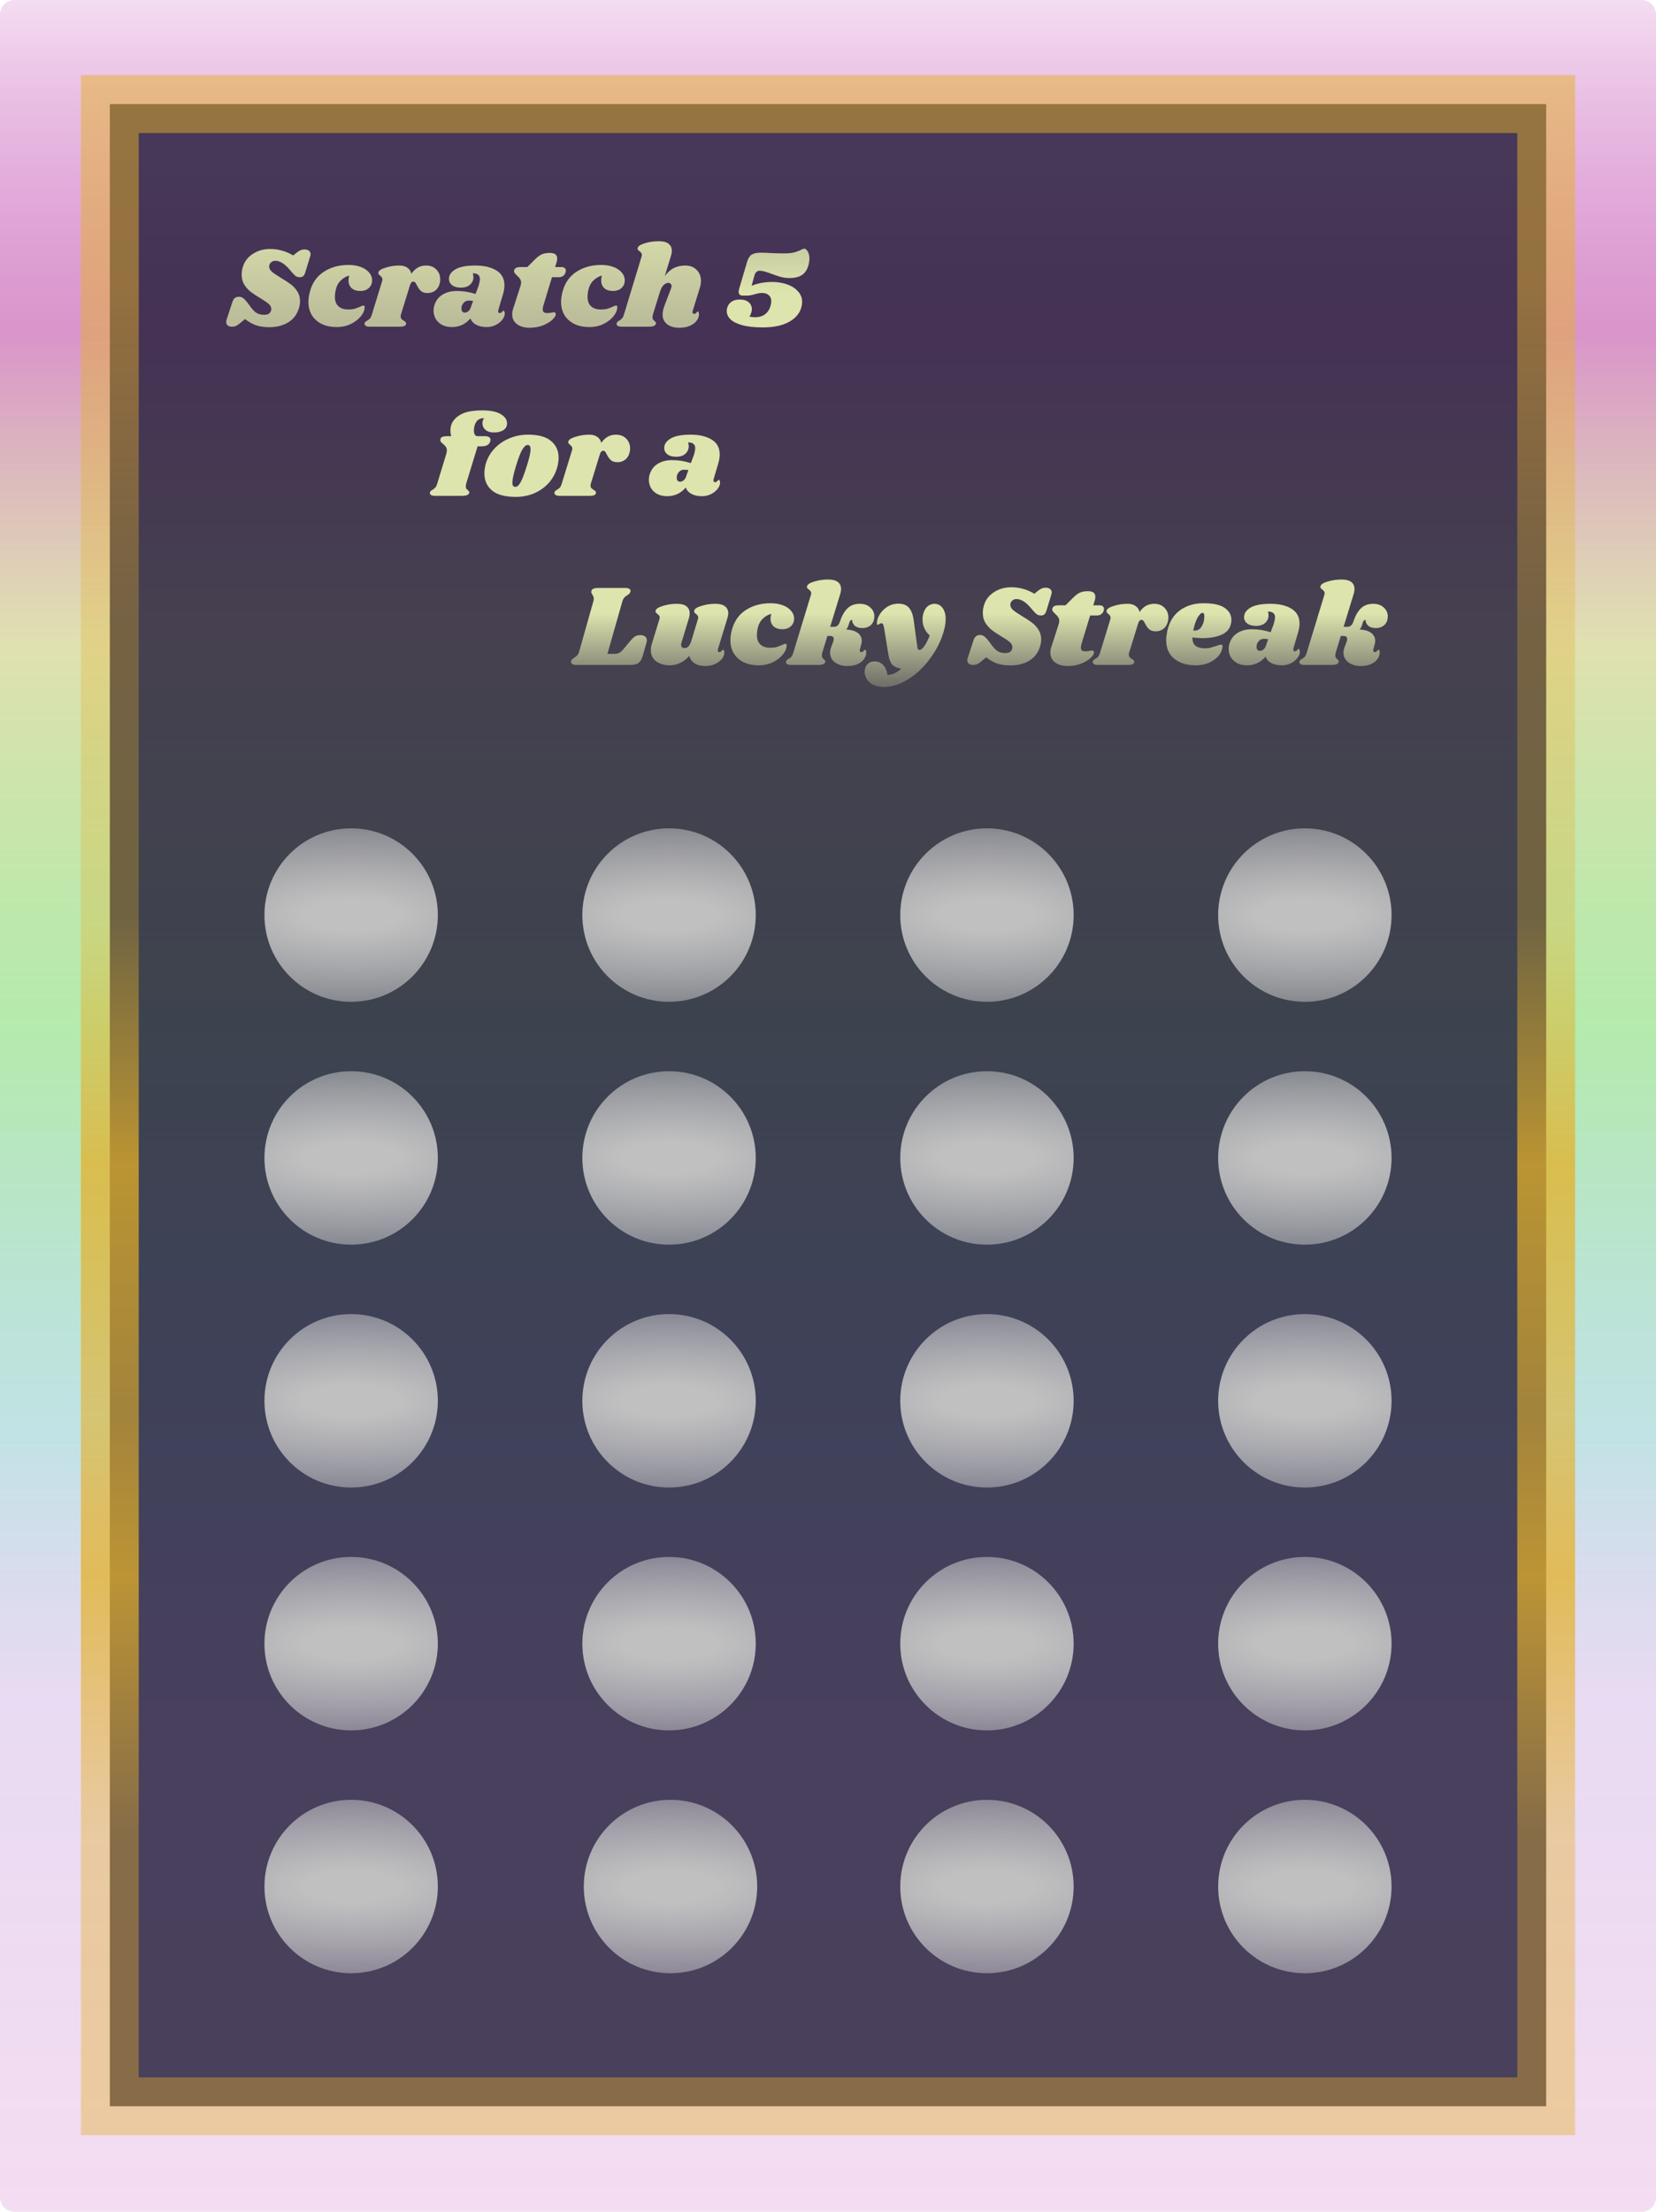 <svg width="1146" height="1530" viewBox="0 0 1146 1530" fill="none" xmlns="http://www.w3.org/2000/svg">
<path d="M0 10C0 4.477 4.477 0 10 0H1136C1141.52 0 1146 4.477 1146 10V1520C1146 1525.52 1141.52 1530 1136 1530H10C4.477 1530 0 1525.52 0 1520V10Z" fill="url(#paint0_linear_81_67)"/>
<rect x="76" y="72" width="994" height="1385" fill="#201A37" fill-opacity="0.8" stroke="url(#paint1_linear_81_67)" stroke-width="40"/>
<path d="M186.92 172.24C189.907 172.24 192.653 172.613 195.16 173.36C197.72 174.053 200.307 175.173 202.92 176.72L204.76 175.2C206.04 174.187 207.08 173.493 207.88 173.12C208.733 172.747 209.693 172.56 210.76 172.56C212.04 172.56 213.053 172.853 213.8 173.44C214.547 173.973 214.92 174.773 214.92 175.84C214.92 176.267 214.84 176.72 214.68 177.2L211.32 188.24C210.947 189.52 210.467 190.427 209.88 190.96C209.347 191.493 208.52 191.76 207.4 191.76C206.227 191.76 205.187 191.413 204.28 190.72C203.427 189.973 202.067 188.48 200.2 186.24C198.333 184.107 196.627 182.613 195.08 181.76C193.587 180.853 192.04 180.4 190.44 180.4C189.267 180.4 188.28 180.8 187.48 181.6C186.68 182.347 186.28 183.28 186.28 184.4C186.28 185.68 186.92 186.88 188.2 188C189.48 189.067 191.48 190.427 194.2 192.08C196.973 193.733 199.267 195.227 201.08 196.56C202.893 197.893 204.44 199.547 205.72 201.52C207 203.493 207.64 205.76 207.64 208.32C207.64 209.973 207.373 211.627 206.84 213.28C205.56 217.547 203.08 220.8 199.4 223.04C195.72 225.227 191.427 226.32 186.52 226.32C182.84 226.32 179.747 225.893 177.24 225.04C174.733 224.187 172.173 222.747 169.56 220.72L166.68 223.12C165.347 224.24 164.253 225.013 163.4 225.44C162.547 225.813 161.587 226 160.52 226C159.293 226 158.307 225.707 157.56 225.12C156.867 224.533 156.52 223.733 156.52 222.72C156.52 222.187 156.627 221.627 156.84 221.04L160.76 209.12C161.187 207.733 161.773 206.747 162.52 206.16C163.267 205.573 164.227 205.28 165.4 205.28C166.627 205.28 167.72 205.707 168.68 206.56C169.693 207.413 171 208.96 172.6 211.2C174.307 213.653 175.88 215.36 177.32 216.32C178.813 217.28 180.573 217.76 182.6 217.76C184.04 217.76 185.133 217.547 185.88 217.12C186.68 216.64 187.24 215.893 187.56 214.88C187.667 214.613 187.72 214.213 187.72 213.68C187.72 212.4 187.107 211.227 185.88 210.16C184.653 209.093 182.76 207.813 180.2 206.32C177.48 204.667 175.267 203.2 173.56 201.92C171.853 200.587 170.36 198.933 169.08 196.96C167.853 194.987 167.24 192.667 167.24 190C167.24 188.133 167.533 186.293 168.12 184.48C169.24 180.8 171.533 177.84 175 175.6C178.467 173.36 182.44 172.24 186.92 172.24ZM241.196 183.28C244.45 183.28 247.303 183.76 249.756 184.72C252.21 185.627 254.103 186.907 255.436 188.56C256.823 190.16 257.516 191.947 257.516 193.92C257.516 196.053 256.77 197.813 255.276 199.2C253.836 200.587 251.863 201.28 249.356 201.28C246.796 201.28 244.796 200.64 243.356 199.36C241.916 198.027 241.196 196.24 241.196 194C241.196 192.933 241.356 191.813 241.676 190.64C239.436 191.227 237.436 192.4 235.676 194.16C233.97 195.867 232.823 198.133 232.236 200.96C231.916 202.56 231.756 204 231.756 205.28C231.756 208.16 232.556 210.347 234.156 211.84C235.756 213.333 238.05 214.08 241.036 214.08C242.743 214.08 244.21 213.92 245.436 213.6C246.663 213.227 247.916 212.747 249.196 212.16C250.263 211.627 251.036 211.36 251.516 211.36C251.836 211.36 252.05 211.44 252.156 211.6C252.263 211.707 252.316 211.973 252.316 212.4C252.37 214.373 251.543 216.453 249.836 218.64C248.183 220.773 245.863 222.587 242.876 224.08C239.943 225.52 236.636 226.24 232.956 226.24C229.116 226.24 225.703 225.547 222.716 224.16C219.783 222.72 217.49 220.693 215.836 218.08C214.236 215.413 213.436 212.32 213.436 208.8C213.436 207.147 213.65 205.307 214.076 203.28C215.516 196.667 218.69 191.68 223.596 188.32C228.556 184.96 234.423 183.28 241.196 183.28ZM294.796 183.68C297.782 183.68 300.156 184.587 301.916 186.4C303.729 188.213 304.636 190.453 304.636 193.12C304.636 194.133 304.529 195.067 304.316 195.92C303.782 198.107 302.769 199.787 301.276 200.96C299.782 202.133 297.996 202.72 295.916 202.72C293.889 202.72 292.342 202.24 291.276 201.28C290.262 200.32 289.356 199.04 288.556 197.44C288.129 196.533 287.729 195.867 287.356 195.44C286.982 195.013 286.556 194.8 286.076 194.8C285.542 194.8 285.062 195.013 284.636 195.44C284.262 195.867 283.916 196.613 283.596 197.68L277.436 217.68C277.329 217.947 277.276 218.347 277.276 218.88C277.276 219.573 277.462 220.16 277.836 220.64C278.262 221.067 278.822 221.493 279.516 221.92C280.156 222.347 280.582 222.693 280.796 222.96C281.009 223.227 281.089 223.573 281.036 224C280.929 224.693 280.529 225.2 279.836 225.52C279.196 225.84 278.076 226 276.476 226H255.996C254.609 226 253.622 225.787 253.036 225.36C252.396 224.88 252.156 224.267 252.316 223.52C252.529 222.88 253.089 222.32 253.996 221.84C254.796 221.413 255.462 220.907 255.996 220.32C256.529 219.733 256.982 218.8 257.356 217.52L264.476 194.4C264.582 194.133 264.636 193.76 264.636 193.28C264.636 192.693 264.502 192.24 264.236 191.92C264.022 191.6 263.649 191.2 263.116 190.72C262.582 190.293 262.209 189.92 261.996 189.6C261.782 189.28 261.756 188.853 261.916 188.32C262.236 187.093 263.916 186.027 266.956 185.12C269.996 184.16 273.169 183.68 276.476 183.68C278.662 183.68 280.476 184.187 281.916 185.2C283.356 186.16 284.289 187.547 284.716 189.36C287.276 185.573 290.636 183.68 294.796 183.68ZM328.841 183.68C334.975 183.68 339.881 184.827 343.561 187.12C347.241 189.36 349.081 192.8 349.081 197.44C349.081 199.2 348.761 201.2 348.121 203.44L344.841 214.48C344.788 214.693 344.761 214.96 344.761 215.28C344.761 216.133 345.108 216.56 345.801 216.56C346.441 216.56 346.975 216.293 347.401 215.76C347.881 215.173 348.201 214.88 348.361 214.88C348.628 214.88 348.841 215.067 349.001 215.44C349.215 215.813 349.321 216.24 349.321 216.72C349.375 218.16 348.815 219.627 347.641 221.12C346.521 222.613 345.001 223.84 343.081 224.8C341.161 225.76 339.055 226.24 336.761 226.24C333.988 226.24 331.615 225.733 329.641 224.72C327.668 223.707 326.308 222.213 325.561 220.24C323.961 222.16 322.068 223.653 319.881 224.72C317.695 225.733 315.348 226.24 312.841 226.24C310.015 226.24 307.641 225.707 305.721 224.64C303.801 223.52 302.361 222.107 301.401 220.4C300.495 218.64 300.041 216.8 300.041 214.88C300.041 214.027 300.121 213.2 300.281 212.4C301.135 208.72 302.975 205.947 305.801 204.08C308.681 202.213 312.095 201.28 316.041 201.28C320.468 201.28 324.815 201.973 329.081 203.36L331.081 198.08C331.775 195.84 332.121 194.107 332.121 192.88C332.068 191.6 331.641 190.64 330.841 190C330.041 189.36 328.815 189.04 327.161 189.04C327.481 189.893 327.641 190.773 327.641 191.68C327.641 193.653 326.895 195.36 325.401 196.8C323.908 198.24 321.775 198.96 319.001 198.96C316.388 198.96 314.335 198.4 312.841 197.28C311.401 196.107 310.681 194.667 310.681 192.96C310.681 190.293 312.175 188.08 315.161 186.32C318.148 184.56 322.708 183.68 328.841 183.68ZM324.361 207.92C322.868 207.92 321.641 208.507 320.681 209.68C319.775 210.8 319.321 212.027 319.321 213.36C319.321 214.213 319.508 214.907 319.881 215.44C320.308 215.973 320.895 216.24 321.641 216.24C322.335 216.24 323.081 215.973 323.881 215.44C324.735 214.853 325.348 214 325.721 212.88L327.401 208.16C326.495 208 325.481 207.92 324.361 207.92ZM388.385 184.72C389.398 184.72 390.172 184.933 390.705 185.36C391.292 185.787 391.585 186.373 391.585 187.12C391.585 187.333 391.532 187.707 391.425 188.24C390.732 190.587 389.132 191.76 386.625 191.76H381.985L375.985 211.52C375.718 212.32 375.585 213.147 375.585 214C375.585 214.96 375.852 215.627 376.385 216C376.918 216.373 377.665 216.56 378.625 216.56C379.478 216.56 380.545 216.453 381.825 216.24C382.465 216.08 383.025 216 383.505 216C383.878 216 384.145 216.133 384.305 216.4C384.518 216.613 384.625 216.907 384.625 217.28C384.678 218.347 383.878 219.653 382.225 221.2C380.625 222.693 378.438 224 375.665 225.12C372.892 226.187 369.825 226.72 366.465 226.72C362.838 226.72 359.932 225.893 357.745 224.24C355.558 222.587 354.465 220.32 354.465 217.44C354.465 216.107 354.678 214.827 355.105 213.6L360.225 197.76C360.492 196.853 360.625 196.133 360.625 195.6C360.625 194.533 360.358 193.627 359.825 192.88C359.345 192.133 358.652 191.36 357.745 190.56C356.945 189.813 356.385 189.2 356.065 188.72C355.745 188.187 355.665 187.573 355.825 186.88C356.038 186.187 356.492 185.653 357.185 185.28C357.878 184.907 358.972 184.72 360.465 184.72H364.945L369.985 179.68C371.745 177.92 373.345 176.693 374.785 176C376.278 175.307 378.198 174.96 380.545 174.96C383.905 174.96 385.585 176.24 385.585 178.8C385.585 179.6 385.478 180.347 385.265 181.04L384.145 184.72H388.385ZM416.04 183.28C419.293 183.28 422.147 183.76 424.6 184.72C427.053 185.627 428.947 186.907 430.28 188.56C431.667 190.16 432.36 191.947 432.36 193.92C432.36 196.053 431.613 197.813 430.12 199.2C428.68 200.587 426.707 201.28 424.2 201.28C421.64 201.28 419.64 200.64 418.2 199.36C416.76 198.027 416.04 196.24 416.04 194C416.04 192.933 416.2 191.813 416.52 190.64C414.28 191.227 412.28 192.4 410.52 194.16C408.813 195.867 407.667 198.133 407.08 200.96C406.76 202.56 406.6 204 406.6 205.28C406.6 208.16 407.4 210.347 409 211.84C410.6 213.333 412.893 214.08 415.88 214.08C417.587 214.08 419.053 213.92 420.28 213.6C421.507 213.227 422.76 212.747 424.04 212.16C425.107 211.627 425.88 211.36 426.36 211.36C426.68 211.36 426.893 211.44 427 211.6C427.107 211.707 427.16 211.973 427.16 212.4C427.213 214.373 426.387 216.453 424.68 218.64C423.027 220.773 420.707 222.587 417.72 224.08C414.787 225.52 411.48 226.24 407.8 226.24C403.96 226.24 400.547 225.547 397.56 224.16C394.627 222.72 392.333 220.693 390.68 218.08C389.08 215.413 388.28 212.32 388.28 208.8C388.28 207.147 388.493 205.307 388.92 203.28C390.36 196.667 393.533 191.68 398.44 188.32C403.4 184.96 409.267 183.28 416.04 183.28ZM479.399 214.96C479.293 215.173 479.239 215.493 479.239 215.92C479.239 216.293 479.319 216.587 479.479 216.8C479.693 217.013 479.959 217.12 480.279 217.12C480.919 217.12 481.453 216.853 481.879 216.32C482.359 215.733 482.679 215.44 482.839 215.44C483.106 215.44 483.319 215.627 483.479 216C483.639 216.32 483.719 216.72 483.719 217.2C483.773 218.747 483.266 220.267 482.199 221.76C481.133 223.2 479.559 224.4 477.479 225.36C475.453 226.267 472.999 226.72 470.119 226.72C466.599 226.72 463.799 225.92 461.719 224.32C459.639 222.667 458.573 220.48 458.519 217.76C458.519 215.787 458.999 213.573 459.959 211.12L464.359 199.6C464.626 198.907 464.759 198.347 464.759 197.92C464.759 197.227 464.519 196.693 464.039 196.32C463.613 195.893 463.079 195.68 462.439 195.68C461.426 195.68 460.386 196.16 459.319 197.12C458.306 198.027 457.479 199.52 456.839 201.6V201.44L451.799 217.68C451.639 218.32 451.559 218.88 451.559 219.36C451.559 220.053 451.693 220.613 451.959 221.04C452.226 221.413 452.599 221.787 453.079 222.16C453.453 222.533 453.719 222.853 453.879 223.12C454.039 223.333 454.066 223.627 453.959 224C453.693 224.693 453.159 225.2 452.359 225.52C451.559 225.84 450.333 226 448.679 226H430.439C429.053 226 428.039 225.787 427.399 225.36C426.759 224.88 426.546 224.267 426.759 223.52C426.973 222.88 427.533 222.32 428.439 221.84C429.239 221.413 429.906 220.907 430.439 220.32C430.973 219.733 431.426 218.8 431.799 217.52L443.959 177.6C444.119 177.12 444.199 176.72 444.199 176.4C444.199 175.813 444.039 175.333 443.719 174.96C443.453 174.587 443.079 174.213 442.599 173.84C442.066 173.413 441.666 173.04 441.399 172.72C441.186 172.4 441.159 171.973 441.319 171.44C441.639 170.213 443.319 169.147 446.359 168.24C449.399 167.333 452.573 166.88 455.879 166.88C458.973 166.88 461.239 167.467 462.679 168.64C464.173 169.813 464.919 171.413 464.919 173.44C464.919 174.613 464.733 175.76 464.359 176.88L460.039 190.96C462.119 188.24 464.306 186.347 466.599 185.28C468.946 184.213 471.479 183.68 474.199 183.68C477.453 183.68 480.066 184.667 482.039 186.64C484.066 188.613 485.079 191.173 485.079 194.32C485.079 195.973 484.813 197.6 484.279 199.2L479.399 214.96Z" fill="url(#paint2_linear_81_67)"/>
<path d="M556.532 172C557.385 172 558.185 172.64 558.932 173.92C559.732 175.147 560.132 176.773 560.132 178.8C560.132 180.133 559.999 181.333 559.732 182.4C558.985 185.813 557.545 188.32 555.412 189.92C553.332 191.52 550.292 192.32 546.292 192.32C544.265 192.32 542.319 192.08 540.452 191.6C538.585 191.067 536.345 190.32 533.732 189.36C531.919 188.667 530.399 188.16 529.172 187.84C527.945 187.467 526.799 187.28 525.732 187.28C523.972 187.28 522.772 188.32 522.132 190.4L520.132 197.68C524.505 195.92 529.199 195.04 534.212 195.04C537.892 195.04 541.305 195.573 544.452 196.64C547.652 197.707 550.212 199.307 552.132 201.44C554.105 203.52 555.092 206.027 555.092 208.96C555.092 209.813 554.959 210.853 554.692 212.08C553.679 216.453 550.852 219.947 546.212 222.56C541.625 225.173 535.519 226.48 527.892 226.48C521.972 226.48 517.145 225.947 513.412 224.88C509.732 223.813 507.065 222.453 505.412 220.8C503.759 219.093 502.932 217.227 502.932 215.2C502.932 214.347 503.039 213.573 503.252 212.88C503.785 211.067 504.772 209.68 506.212 208.72C507.705 207.707 509.625 207.2 511.972 207.2C514.585 207.2 516.612 207.813 518.052 209.04C519.545 210.267 520.292 211.867 520.292 213.84C520.292 215.44 519.759 217.173 518.692 219.04C520.185 219.307 521.439 219.44 522.452 219.44C525.332 219.44 527.679 218.747 529.492 217.36C531.305 215.92 532.559 213.973 533.252 211.52C533.572 210.293 533.732 209.227 533.732 208.32C533.732 206.507 533.145 205.12 531.972 204.16C530.852 203.147 529.305 202.64 527.332 202.64C525.892 202.64 524.239 202.933 522.372 203.52C520.345 204.16 518.479 204.48 516.772 204.48H514.132C512.159 204.48 511.172 203.6 511.172 201.84C511.172 201.307 511.305 200.56 511.572 199.6L517.012 181.12C517.705 178.72 518.745 177.067 520.132 176.16C521.572 175.253 523.625 174.8 526.292 174.8C528.319 174.8 530.585 174.88 533.092 175.04C534.052 175.093 535.465 175.147 537.332 175.2C539.199 175.253 540.825 175.28 542.212 175.28C545.572 175.28 548.105 175.04 549.812 174.56C551.572 174.08 553.145 173.467 554.532 172.72C555.492 172.24 556.159 172 556.532 172ZM333.781 283.88C339.487 283.88 343.754 284.76 346.581 286.52C349.461 288.227 350.901 290.333 350.901 292.84C350.901 294.867 350.047 296.44 348.341 297.56C346.687 298.627 344.501 299.16 341.781 299.16C339.274 299.16 337.327 298.547 335.941 297.32C334.554 296.093 333.861 294.573 333.861 292.76C333.861 291.64 334.207 290.467 334.901 289.24C333.301 289.24 331.967 289.64 330.901 290.44C329.834 291.187 329.007 292.493 328.421 294.36C328.101 295.533 327.941 296.627 327.941 297.64C327.941 298.92 328.154 299.933 328.581 300.68C329.061 301.373 329.727 301.72 330.581 301.72H335.301C338.074 301.72 339.461 302.573 339.461 304.28C339.461 304.493 339.407 304.813 339.301 305.24C338.981 306.413 338.314 307.293 337.301 307.88C336.341 308.467 334.874 308.76 332.901 308.76H330.501L322.581 334.68C322.421 335.32 322.341 335.88 322.341 336.36C322.341 337.053 322.474 337.613 322.741 338.04C323.007 338.413 323.381 338.787 323.861 339.16C324.234 339.533 324.501 339.853 324.661 340.12C324.821 340.333 324.847 340.627 324.741 341C324.474 341.693 323.941 342.2 323.141 342.52C322.341 342.84 321.114 343 319.461 343H301.221C299.834 343 298.821 342.787 298.181 342.36C297.541 341.88 297.327 341.267 297.541 340.52C297.754 339.88 298.314 339.32 299.221 338.84C300.021 338.413 300.687 337.907 301.221 337.32C301.754 336.733 302.207 335.8 302.581 334.52L308.821 314.04C309.087 313.24 309.221 312.413 309.221 311.56C309.221 310.493 308.981 309.667 308.501 309.08C308.074 308.44 307.407 307.747 306.501 307C305.914 306.52 305.461 306.12 305.141 305.8C304.874 305.427 304.741 305 304.741 304.52C304.687 303.507 305.034 302.787 305.781 302.36C306.581 301.933 308.074 301.72 310.261 301.72H312.261C311.887 300.387 311.701 299.053 311.701 297.72C311.701 296.387 311.941 295 312.421 293.56C313.434 290.84 315.594 288.547 318.901 286.68C322.261 284.813 327.221 283.88 333.781 283.88ZM365.382 300.68C372.635 300.68 377.969 302.147 381.382 305.08C384.849 308.013 386.582 311.853 386.582 316.6C386.582 318.2 386.369 319.987 385.942 321.96C384.929 326.333 383.035 330.173 380.262 333.48C377.489 336.733 374.075 339.267 370.022 341.08C366.022 342.84 361.675 343.72 356.982 343.72C349.569 343.72 344.075 342.253 340.502 339.32C336.982 336.333 335.222 332.387 335.222 327.48C335.222 325.827 335.435 323.987 335.862 321.96C336.875 317.8 338.795 314.12 341.622 310.92C344.502 307.667 347.995 305.16 352.102 303.4C356.262 301.587 360.689 300.68 365.382 300.68ZM365.142 307.8C364.022 307.8 362.822 308.813 361.542 310.84C360.315 312.813 358.849 316.573 357.142 322.12C355.435 327.667 354.582 331.56 354.582 333.8C354.582 334.973 354.769 335.773 355.142 336.2C355.515 336.573 356.022 336.76 356.662 336.76C357.782 336.867 358.929 335.907 360.102 333.88C361.329 331.853 362.849 327.907 364.662 322.04C366.315 316.867 367.142 313.107 367.142 310.76C367.142 309.64 366.955 308.867 366.582 308.44C366.262 308.013 365.782 307.8 365.142 307.8ZM426.202 300.68C429.189 300.68 431.562 301.587 433.322 303.4C435.135 305.213 436.042 307.453 436.042 310.12C436.042 311.133 435.935 312.067 435.722 312.92C435.189 315.107 434.175 316.787 432.682 317.96C431.189 319.133 429.402 319.72 427.322 319.72C425.295 319.72 423.749 319.24 422.682 318.28C421.669 317.32 420.762 316.04 419.962 314.44C419.535 313.533 419.135 312.867 418.762 312.44C418.389 312.013 417.962 311.8 417.482 311.8C416.949 311.8 416.469 312.013 416.042 312.44C415.669 312.867 415.322 313.613 415.002 314.68L408.842 334.68C408.735 334.947 408.682 335.347 408.682 335.88C408.682 336.573 408.869 337.16 409.242 337.64C409.669 338.067 410.229 338.493 410.922 338.92C411.562 339.347 411.989 339.693 412.202 339.96C412.415 340.227 412.495 340.573 412.442 341C412.335 341.693 411.935 342.2 411.242 342.52C410.602 342.84 409.482 343 407.882 343H387.402C386.015 343 385.029 342.787 384.442 342.36C383.802 341.88 383.562 341.267 383.722 340.52C383.935 339.88 384.495 339.32 385.402 338.84C386.202 338.413 386.869 337.907 387.402 337.32C387.935 336.733 388.389 335.8 388.762 334.52L395.882 311.4C395.989 311.133 396.042 310.76 396.042 310.28C396.042 309.693 395.909 309.24 395.642 308.92C395.429 308.6 395.055 308.2 394.522 307.72C393.989 307.293 393.615 306.92 393.402 306.6C393.189 306.28 393.162 305.853 393.322 305.32C393.642 304.093 395.322 303.027 398.362 302.12C401.402 301.16 404.575 300.68 407.882 300.68C410.069 300.68 411.882 301.187 413.322 302.2C414.762 303.16 415.695 304.547 416.122 306.36C418.682 302.573 422.042 300.68 426.202 300.68ZM477.826 300.68C483.959 300.68 488.866 301.827 492.546 304.12C496.226 306.36 498.066 309.8 498.066 314.44C498.066 316.2 497.746 318.2 497.106 320.44L493.826 331.48C493.772 331.693 493.746 331.96 493.746 332.28C493.746 333.133 494.092 333.56 494.786 333.56C495.426 333.56 495.959 333.293 496.386 332.76C496.866 332.173 497.186 331.88 497.346 331.88C497.612 331.88 497.826 332.067 497.986 332.44C498.199 332.813 498.306 333.24 498.306 333.72C498.359 335.16 497.799 336.627 496.626 338.12C495.506 339.613 493.986 340.84 492.066 341.8C490.146 342.76 488.039 343.24 485.746 343.24C482.972 343.24 480.599 342.733 478.626 341.72C476.652 340.707 475.292 339.213 474.546 337.24C472.946 339.16 471.052 340.653 468.866 341.72C466.679 342.733 464.332 343.24 461.826 343.24C458.999 343.24 456.626 342.707 454.706 341.64C452.786 340.52 451.346 339.107 450.386 337.4C449.479 335.64 449.026 333.8 449.026 331.88C449.026 331.027 449.106 330.2 449.266 329.4C450.119 325.72 451.959 322.947 454.786 321.08C457.666 319.213 461.079 318.28 465.026 318.28C469.452 318.28 473.799 318.973 478.066 320.36L480.066 315.08C480.759 312.84 481.106 311.107 481.106 309.88C481.052 308.6 480.626 307.64 479.826 307C479.026 306.36 477.799 306.04 476.146 306.04C476.466 306.893 476.626 307.773 476.626 308.68C476.626 310.653 475.879 312.36 474.386 313.8C472.892 315.24 470.759 315.96 467.986 315.96C465.372 315.96 463.319 315.4 461.826 314.28C460.386 313.107 459.666 311.667 459.666 309.96C459.666 307.293 461.159 305.08 464.146 303.32C467.132 301.56 471.692 300.68 477.826 300.68ZM473.346 324.92C471.852 324.92 470.626 325.507 469.666 326.68C468.759 327.8 468.306 329.027 468.306 330.36C468.306 331.213 468.492 331.907 468.866 332.44C469.292 332.973 469.879 333.24 470.626 333.24C471.319 333.24 472.066 332.973 472.866 332.44C473.719 331.853 474.332 331 474.706 329.88L476.386 325.16C475.479 325 474.466 324.92 473.346 324.92ZM443.074 439.36C444.568 439.36 445.688 439.68 446.434 440.32C447.234 440.907 447.634 441.76 447.634 442.88C447.634 443.36 447.554 443.893 447.394 444.48L444.754 453.84C444.061 456.133 443.074 457.733 441.794 458.64C440.568 459.547 438.728 460 436.274 460H398.674C397.554 460 396.701 459.813 396.114 459.44C395.474 459.067 395.154 458.56 395.154 457.92C395.154 457.6 395.234 457.253 395.394 456.88C395.554 456.453 395.821 456.107 396.194 455.84C396.568 455.52 396.968 455.227 397.394 454.96C398.248 454.427 398.941 453.893 399.474 453.36C400.008 452.773 400.461 451.84 400.834 450.56L410.594 416.08C410.808 415.387 410.914 414.72 410.914 414.08C410.914 413.493 410.808 413.013 410.594 412.64C410.434 412.213 410.194 411.733 409.874 411.2C409.394 410.507 409.154 409.947 409.154 409.52C409.154 409.36 409.208 409.067 409.314 408.64C409.528 407.947 409.981 407.467 410.674 407.2C411.421 406.88 412.541 406.72 414.034 406.72H432.834C433.954 406.72 434.808 406.907 435.394 407.28C436.034 407.6 436.354 408.08 436.354 408.72C436.354 408.987 436.274 409.333 436.114 409.76C435.954 410.133 435.714 410.48 435.394 410.8C435.128 411.067 434.861 411.28 434.594 411.44C434.381 411.547 434.221 411.653 434.114 411.76C433.261 412.24 432.568 412.773 432.034 413.36C431.501 413.947 431.048 414.853 430.674 416.08L420.354 452.32H425.314C426.541 452.32 427.581 452.107 428.434 451.68C429.341 451.253 430.274 450.453 431.234 449.28L436.754 442.72C437.768 441.547 438.728 440.693 439.634 440.16C440.594 439.627 441.741 439.36 443.074 439.36ZM496.864 448.96C496.757 449.387 496.704 449.707 496.704 449.92C496.704 450.293 496.784 450.587 496.944 450.8C497.157 451.013 497.424 451.12 497.744 451.12C498.384 451.12 498.917 450.853 499.344 450.32C499.824 449.733 500.144 449.44 500.304 449.44C500.57 449.44 500.784 449.627 500.944 450C501.157 450.32 501.264 450.72 501.264 451.2C501.317 452.693 500.784 454.187 499.664 455.68C498.544 457.12 496.97 458.32 494.944 459.28C492.917 460.24 490.65 460.72 488.144 460.72C484.997 460.72 482.49 460.08 480.624 458.8C478.757 457.52 477.557 455.84 477.024 453.76C475.104 455.893 472.97 457.52 470.624 458.64C468.33 459.707 465.984 460.24 463.584 460.24C459.85 460.24 456.704 459.333 454.144 457.52C451.637 455.653 450.384 453.067 450.384 449.76C450.384 448.267 450.65 446.72 451.184 445.12L456.304 428.4C456.464 427.92 456.544 427.52 456.544 427.2C456.544 426.613 456.41 426.16 456.144 425.84C455.877 425.467 455.477 425.093 454.944 424.72C454.41 424.293 454.037 423.92 453.824 423.6C453.61 423.28 453.584 422.853 453.744 422.32C454.064 421.093 455.744 420.027 458.784 419.12C461.824 418.16 464.997 417.68 468.304 417.68C471.397 417.68 473.664 418.267 475.104 419.44C476.544 420.613 477.264 422.213 477.264 424.24C477.264 425.467 477.077 426.64 476.704 427.76L471.664 444.4C471.45 444.987 471.344 445.547 471.344 446.08C471.344 446.827 471.557 447.387 471.984 447.76C472.41 448.133 472.97 448.32 473.664 448.32C474.677 448.32 475.504 448.027 476.144 447.44C476.784 446.853 477.424 445.867 478.064 444.48L482.944 428.4C483.104 427.92 483.184 427.52 483.184 427.2C483.184 426.613 483.05 426.16 482.784 425.84C482.517 425.467 482.144 425.093 481.664 424.72C481.13 424.293 480.757 423.92 480.544 423.6C480.33 423.28 480.304 422.853 480.464 422.32C480.73 421.093 482.384 420.027 485.424 419.12C488.464 418.16 491.637 417.68 494.944 417.68C498.037 417.68 500.304 418.267 501.744 419.44C503.237 420.613 503.984 422.187 503.984 424.16C503.984 425.173 503.77 426.373 503.344 427.76L496.864 448.96ZM533.228 417.28C536.481 417.28 539.334 417.76 541.788 418.72C544.241 419.627 546.134 420.907 547.468 422.56C548.854 424.16 549.548 425.947 549.548 427.92C549.548 430.053 548.801 431.813 547.308 433.2C545.868 434.587 543.894 435.28 541.388 435.28C538.828 435.28 536.828 434.64 535.388 433.36C533.948 432.027 533.228 430.24 533.228 428C533.228 426.933 533.388 425.813 533.708 424.64C531.468 425.227 529.468 426.4 527.707 428.16C526.001 429.867 524.854 432.133 524.268 434.96C523.948 436.56 523.788 438 523.788 439.28C523.788 442.16 524.588 444.347 526.188 445.84C527.788 447.333 530.081 448.08 533.068 448.08C534.774 448.08 536.241 447.92 537.468 447.6C538.694 447.227 539.948 446.747 541.228 446.16C542.294 445.627 543.068 445.36 543.548 445.36C543.868 445.36 544.081 445.44 544.188 445.6C544.294 445.707 544.348 445.973 544.348 446.4C544.401 448.373 543.574 450.453 541.868 452.64C540.214 454.773 537.894 456.587 534.908 458.08C531.974 459.52 528.668 460.24 524.988 460.24C521.148 460.24 517.734 459.547 514.747 458.16C511.814 456.72 509.521 454.693 507.868 452.08C506.268 449.413 505.468 446.32 505.468 442.8C505.468 441.147 505.681 439.307 506.108 437.28C507.548 430.667 510.721 425.68 515.628 422.32C520.588 418.96 526.454 417.28 533.228 417.28ZM594.987 417.68C598.027 417.68 600.454 418.533 602.267 420.24C604.134 421.893 605.067 423.92 605.067 426.32C605.067 428.88 604.294 430.88 602.747 432.32C601.2 433.76 599.174 434.48 596.667 434.48C594.427 434.48 592.694 433.92 591.467 432.8C590.24 431.627 589.654 430.32 589.707 428.88C589.174 428.773 588.72 428.987 588.347 429.52C587.974 430.053 587.574 431.093 587.147 432.64C586.88 433.653 586.374 434.587 585.627 435.44C589.254 435.707 591.947 436.533 593.707 437.92C595.467 439.307 596.347 441.093 596.347 443.28C596.347 444.347 596.16 445.413 595.787 446.48L595.147 448.96C595.04 449.227 594.987 449.573 594.987 450C594.987 450.747 595.334 451.12 596.027 451.12C596.667 451.12 597.2 450.853 597.627 450.32C598.107 449.733 598.427 449.44 598.587 449.44C598.854 449.44 599.067 449.627 599.227 450C599.387 450.32 599.467 450.72 599.467 451.2C599.52 452.747 599.04 454.267 598.027 455.76C597.067 457.2 595.574 458.4 593.547 459.36C591.574 460.267 589.174 460.72 586.347 460.72C582.934 460.72 580.08 459.867 577.787 458.16C575.547 456.453 574.427 454.213 574.427 451.44C574.427 450.427 574.64 449.28 575.067 448L576.587 444C576.854 443.04 576.987 442.347 576.987 441.92C576.987 441.227 576.747 440.72 576.267 440.4C575.84 440.08 575.147 439.92 574.187 439.92H572.587L568.987 451.68C568.827 452.32 568.747 452.88 568.747 453.36C568.747 454.053 568.88 454.613 569.147 455.04C569.414 455.413 569.787 455.787 570.267 456.16C570.64 456.533 570.907 456.853 571.067 457.12C571.227 457.333 571.254 457.627 571.147 458C570.88 458.693 570.347 459.2 569.547 459.52C568.747 459.84 567.52 460 565.867 460H547.627C546.24 460 545.227 459.787 544.587 459.36C543.947 458.88 543.734 458.267 543.947 457.52C544.16 456.88 544.72 456.32 545.627 455.84C546.427 455.413 547.094 454.907 547.627 454.32C548.16 453.733 548.614 452.8 548.987 451.52L561.147 411.6C561.307 411.12 561.387 410.72 561.387 410.4C561.387 409.813 561.227 409.333 560.907 408.96C560.64 408.587 560.267 408.213 559.787 407.84C559.254 407.413 558.854 407.04 558.587 406.72C558.374 406.4 558.347 405.973 558.507 405.44C558.827 404.213 560.507 403.147 563.547 402.24C566.587 401.333 569.76 400.88 573.067 400.88C576.16 400.88 578.427 401.467 579.867 402.64C581.307 403.76 582.027 405.333 582.027 407.36C582.027 408.587 581.84 409.76 581.467 410.88L574.507 433.6H577.147C578.214 433.6 579.067 433.28 579.707 432.64C580.4 432 580.934 431.067 581.307 429.84C582.64 425.893 584.374 422.88 586.507 420.8C588.64 418.72 591.467 417.68 594.987 417.68ZM646.666 417.68C649.012 417.68 650.879 418.64 652.266 420.56C653.706 422.427 654.426 424.987 654.426 428.24C654.426 431.067 653.919 434.107 652.906 437.36C650.932 443.92 647.759 450.107 643.386 455.92C639.066 461.733 634.079 466.4 628.426 469.92C622.826 473.44 617.226 475.2 611.626 475.2C608.852 475.2 606.452 474.72 604.426 473.76C602.452 472.8 600.959 471.52 599.946 469.92C598.879 468.32 598.346 466.613 598.346 464.8C598.346 464 598.479 463.12 598.746 462.16C599.226 460.667 600.026 459.52 601.146 458.72C602.266 457.92 603.599 457.52 605.146 457.52C607.599 457.52 609.599 458.347 611.146 460C612.746 461.707 613.759 464.027 614.186 466.96C617.599 466.8 620.746 465.333 623.626 462.56C620.906 462.08 618.879 461.173 617.546 459.84C616.266 458.453 615.386 456.32 614.906 453.44L611.706 433.84C611.546 432.827 611.306 432.133 610.986 431.76C610.719 431.333 610.346 431.12 609.866 431.12C609.492 431.12 609.039 431.307 608.506 431.68C608.026 432.053 607.679 432.24 607.466 432.24C607.039 432.24 606.826 431.787 606.826 430.88C606.826 430.133 606.959 429.333 607.226 428.48C608.186 425.44 609.972 422.88 612.586 420.8C615.199 418.667 618.239 417.6 621.706 417.6C625.119 417.6 627.626 418.613 629.226 420.64C630.879 422.667 631.946 425.787 632.426 430L634.826 447.6C634.986 448.933 635.466 449.6 636.266 449.6C637.226 449.6 638.346 448.747 639.626 447.04C640.906 445.28 642.159 442.8 643.386 439.6C641.786 438.16 640.559 436.507 639.706 434.64C638.852 432.773 638.426 430.773 638.426 428.64C638.426 426.987 638.639 425.493 639.066 424.16C639.706 422.027 640.692 420.427 642.026 419.36C643.412 418.24 644.959 417.68 646.666 417.68ZM699.811 406.24C702.797 406.24 705.544 406.613 708.051 407.36C710.611 408.053 713.197 409.173 715.811 410.72L717.651 409.2C718.931 408.187 719.971 407.493 720.771 407.12C721.624 406.747 722.584 406.56 723.651 406.56C724.931 406.56 725.944 406.853 726.691 407.44C727.437 407.973 727.811 408.773 727.811 409.84C727.811 410.267 727.731 410.72 727.571 411.2L724.211 422.24C723.837 423.52 723.357 424.427 722.771 424.96C722.237 425.493 721.411 425.76 720.291 425.76C719.117 425.76 718.077 425.413 717.171 424.72C716.317 423.973 714.957 422.48 713.091 420.24C711.224 418.107 709.517 416.613 707.971 415.76C706.477 414.853 704.931 414.4 703.331 414.4C702.157 414.4 701.171 414.8 700.371 415.6C699.571 416.347 699.171 417.28 699.171 418.4C699.171 419.68 699.811 420.88 701.091 422C702.371 423.067 704.371 424.427 707.091 426.08C709.864 427.733 712.157 429.227 713.971 430.56C715.784 431.893 717.331 433.547 718.611 435.52C719.891 437.493 720.531 439.76 720.531 442.32C720.531 443.973 720.264 445.627 719.731 447.28C718.451 451.547 715.971 454.8 712.291 457.04C708.611 459.227 704.317 460.32 699.411 460.32C695.731 460.32 692.637 459.893 690.131 459.04C687.624 458.187 685.064 456.747 682.451 454.72L679.571 457.12C678.237 458.24 677.144 459.013 676.291 459.44C675.437 459.813 674.477 460 673.411 460C672.184 460 671.197 459.707 670.451 459.12C669.757 458.533 669.411 457.733 669.411 456.72C669.411 456.187 669.517 455.627 669.731 455.04L673.651 443.12C674.077 441.733 674.664 440.747 675.411 440.16C676.157 439.573 677.117 439.28 678.291 439.28C679.517 439.28 680.611 439.707 681.571 440.56C682.584 441.413 683.891 442.96 685.491 445.2C687.197 447.653 688.771 449.36 690.211 450.32C691.704 451.28 693.464 451.76 695.491 451.76C696.931 451.76 698.024 451.547 698.771 451.12C699.571 450.64 700.131 449.893 700.451 448.88C700.557 448.613 700.611 448.213 700.611 447.68C700.611 446.4 699.997 445.227 698.771 444.16C697.544 443.093 695.651 441.813 693.091 440.32C690.371 438.667 688.157 437.2 686.451 435.92C684.744 434.587 683.251 432.933 681.971 430.96C680.744 428.987 680.131 426.667 680.131 424C680.131 422.133 680.424 420.293 681.011 418.48C682.131 414.8 684.424 411.84 687.891 409.6C691.357 407.36 695.331 406.24 699.811 406.24ZM760.807 418.72C761.82 418.72 762.594 418.933 763.127 419.36C763.714 419.787 764.007 420.373 764.007 421.12C764.007 421.333 763.954 421.707 763.847 422.24C763.154 424.587 761.554 425.76 759.047 425.76H754.407L748.407 445.52C748.14 446.32 748.007 447.147 748.007 448C748.007 448.96 748.274 449.627 748.807 450C749.34 450.373 750.087 450.56 751.047 450.56C751.9 450.56 752.967 450.453 754.247 450.24C754.887 450.08 755.447 450 755.927 450C756.3 450 756.567 450.133 756.727 450.4C756.94 450.613 757.047 450.907 757.047 451.28C757.1 452.347 756.3 453.653 754.647 455.2C753.047 456.693 750.86 458 748.087 459.12C745.314 460.187 742.247 460.72 738.887 460.72C735.26 460.72 732.354 459.893 730.167 458.24C727.98 456.587 726.887 454.32 726.887 451.44C726.887 450.107 727.1 448.827 727.527 447.6L732.647 431.76C732.914 430.853 733.047 430.133 733.047 429.6C733.047 428.533 732.78 427.627 732.247 426.88C731.767 426.133 731.074 425.36 730.167 424.56C729.367 423.813 728.807 423.2 728.487 422.72C728.167 422.187 728.087 421.573 728.247 420.88C728.46 420.187 728.914 419.653 729.607 419.28C730.3 418.907 731.394 418.72 732.887 418.72H737.367L742.407 413.68C744.167 411.92 745.767 410.693 747.207 410C748.7 409.307 750.62 408.96 752.967 408.96C756.327 408.96 758.007 410.24 758.007 412.8C758.007 413.6 757.9 414.347 757.687 415.04L756.567 418.72H760.807ZM798.702 417.68C801.689 417.68 804.062 418.587 805.822 420.4C807.635 422.213 808.542 424.453 808.542 427.12C808.542 428.133 808.435 429.067 808.222 429.92C807.689 432.107 806.675 433.787 805.182 434.96C803.689 436.133 801.902 436.72 799.822 436.72C797.795 436.72 796.249 436.24 795.182 435.28C794.169 434.32 793.262 433.04 792.462 431.44C792.035 430.533 791.635 429.867 791.262 429.44C790.889 429.013 790.462 428.8 789.982 428.8C789.449 428.8 788.969 429.013 788.542 429.44C788.169 429.867 787.822 430.613 787.502 431.68L781.342 451.68C781.235 451.947 781.182 452.347 781.182 452.88C781.182 453.573 781.369 454.16 781.742 454.64C782.169 455.067 782.729 455.493 783.422 455.92C784.062 456.347 784.489 456.693 784.702 456.96C784.915 457.227 784.995 457.573 784.942 458C784.835 458.693 784.435 459.2 783.742 459.52C783.102 459.84 781.982 460 780.382 460H759.902C758.515 460 757.529 459.787 756.942 459.36C756.302 458.88 756.062 458.267 756.222 457.52C756.435 456.88 756.995 456.32 757.902 455.84C758.702 455.413 759.369 454.907 759.902 454.32C760.435 453.733 760.889 452.8 761.262 451.52L768.382 428.4C768.489 428.133 768.542 427.76 768.542 427.28C768.542 426.693 768.409 426.24 768.142 425.92C767.929 425.6 767.555 425.2 767.022 424.72C766.489 424.293 766.115 423.92 765.902 423.6C765.689 423.28 765.662 422.853 765.822 422.32C766.142 421.093 767.822 420.027 770.862 419.12C773.902 418.16 777.075 417.68 780.382 417.68C782.569 417.68 784.382 418.187 785.822 419.2C787.262 420.16 788.195 421.547 788.622 423.36C791.182 419.573 794.542 417.68 798.702 417.68ZM832.87 417.28C839.643 417.28 844.55 418.373 847.59 420.56C850.63 422.693 852.15 425.44 852.15 428.8C852.15 429.813 852.043 430.747 851.83 431.6C851.03 435.12 848.79 437.653 845.11 439.2C841.483 440.693 837.19 441.44 832.23 441.44C829.723 441.44 827.377 441.28 825.19 440.96C825.137 443.733 825.883 445.68 827.43 446.8C828.977 447.92 831.137 448.48 833.91 448.48C835.19 448.48 836.417 448.347 837.59 448.08C838.763 447.76 840.257 447.307 842.07 446.72C843.563 446.187 844.577 445.92 845.11 445.92C845.697 445.92 845.99 446.267 845.99 446.96C846.043 448.827 845.35 450.8 843.91 452.88C842.47 454.907 840.337 456.64 837.51 458.08C834.683 459.52 831.27 460.24 827.27 460.24C821.35 460.24 816.497 458.747 812.71 455.76C808.923 452.773 807.03 448.427 807.03 442.72C807.03 441.12 807.243 439.253 807.67 437.12C809.003 430.56 811.91 425.627 816.39 422.32C820.923 418.96 826.417 417.28 832.87 417.28ZM825.75 436.16C825.963 436.213 826.257 436.24 826.63 436.24C828.87 436.24 830.577 435.2 831.75 433.12C832.923 431.04 833.483 428.72 833.43 426.16C833.377 424.667 832.95 423.92 832.15 423.92C831.563 423.92 830.87 424.4 830.07 425.36C829.27 426.267 828.47 427.653 827.67 429.52C826.923 431.387 826.283 433.6 825.75 436.16ZM879.076 417.68C885.209 417.68 890.116 418.827 893.796 421.12C897.476 423.36 899.316 426.8 899.316 431.44C899.316 433.2 898.996 435.2 898.356 437.44L895.076 448.48C895.022 448.693 894.996 448.96 894.996 449.28C894.996 450.133 895.342 450.56 896.036 450.56C896.676 450.56 897.209 450.293 897.636 449.76C898.116 449.173 898.436 448.88 898.596 448.88C898.862 448.88 899.076 449.067 899.236 449.44C899.449 449.813 899.556 450.24 899.556 450.72C899.609 452.16 899.049 453.627 897.876 455.12C896.756 456.613 895.236 457.84 893.316 458.8C891.396 459.76 889.289 460.24 886.996 460.24C884.222 460.24 881.849 459.733 879.876 458.72C877.902 457.707 876.542 456.213 875.796 454.24C874.196 456.16 872.302 457.653 870.116 458.72C867.929 459.733 865.582 460.24 863.076 460.24C860.249 460.24 857.876 459.707 855.956 458.64C854.036 457.52 852.596 456.107 851.636 454.4C850.729 452.64 850.276 450.8 850.276 448.88C850.276 448.027 850.356 447.2 850.516 446.4C851.369 442.72 853.209 439.947 856.036 438.08C858.916 436.213 862.329 435.28 866.276 435.28C870.702 435.28 875.049 435.973 879.316 437.36L881.316 432.08C882.009 429.84 882.356 428.107 882.356 426.88C882.302 425.6 881.876 424.64 881.076 424C880.276 423.36 879.049 423.04 877.396 423.04C877.716 423.893 877.876 424.773 877.876 425.68C877.876 427.653 877.129 429.36 875.636 430.8C874.142 432.24 872.009 432.96 869.236 432.96C866.622 432.96 864.569 432.4 863.076 431.28C861.636 430.107 860.916 428.667 860.916 426.96C860.916 424.293 862.409 422.08 865.396 420.32C868.382 418.56 872.942 417.68 879.076 417.68ZM874.596 441.92C873.102 441.92 871.876 442.507 870.916 443.68C870.009 444.8 869.556 446.027 869.556 447.36C869.556 448.213 869.742 448.907 870.116 449.44C870.542 449.973 871.129 450.24 871.876 450.24C872.569 450.24 873.316 449.973 874.116 449.44C874.969 448.853 875.582 448 875.956 446.88L877.636 442.16C876.729 442 875.716 441.92 874.596 441.92ZM950.299 417.68C953.339 417.68 955.766 418.533 957.579 420.24C959.446 421.893 960.379 423.92 960.379 426.32C960.379 428.88 959.606 430.88 958.059 432.32C956.513 433.76 954.486 434.48 951.979 434.48C949.739 434.48 948.006 433.92 946.779 432.8C945.553 431.627 944.966 430.32 945.019 428.88C944.486 428.773 944.033 428.987 943.659 429.52C943.286 430.053 942.886 431.093 942.459 432.64C942.193 433.653 941.686 434.587 940.939 435.44C944.566 435.707 947.259 436.533 949.019 437.92C950.779 439.307 951.659 441.093 951.659 443.28C951.659 444.347 951.473 445.413 951.099 446.48L950.459 448.96C950.353 449.227 950.299 449.573 950.299 450C950.299 450.747 950.646 451.12 951.339 451.12C951.979 451.12 952.513 450.853 952.939 450.32C953.419 449.733 953.739 449.44 953.899 449.44C954.166 449.44 954.379 449.627 954.539 450C954.699 450.32 954.779 450.72 954.779 451.2C954.833 452.747 954.353 454.267 953.339 455.76C952.379 457.2 950.886 458.4 948.859 459.36C946.886 460.267 944.486 460.72 941.659 460.72C938.246 460.72 935.393 459.867 933.099 458.16C930.859 456.453 929.739 454.213 929.739 451.44C929.739 450.427 929.953 449.28 930.379 448L931.899 444C932.166 443.04 932.299 442.347 932.299 441.92C932.299 441.227 932.059 440.72 931.579 440.4C931.153 440.08 930.459 439.92 929.499 439.92H927.899L924.299 451.68C924.139 452.32 924.059 452.88 924.059 453.36C924.059 454.053 924.193 454.613 924.459 455.04C924.726 455.413 925.099 455.787 925.579 456.16C925.953 456.533 926.219 456.853 926.379 457.12C926.539 457.333 926.566 457.627 926.459 458C926.193 458.693 925.659 459.2 924.859 459.52C924.059 459.84 922.833 460 921.179 460H902.939C901.553 460 900.539 459.787 899.899 459.36C899.259 458.88 899.046 458.267 899.259 457.52C899.473 456.88 900.033 456.32 900.939 455.84C901.739 455.413 902.406 454.907 902.939 454.32C903.473 453.733 903.926 452.8 904.299 451.52L916.459 411.6C916.619 411.12 916.699 410.72 916.699 410.4C916.699 409.813 916.539 409.333 916.219 408.96C915.953 408.587 915.579 408.213 915.099 407.84C914.566 407.413 914.166 407.04 913.899 406.72C913.686 406.4 913.659 405.973 913.819 405.44C914.139 404.213 915.819 403.147 918.859 402.24C921.899 401.333 925.073 400.88 928.379 400.88C931.473 400.88 933.739 401.467 935.179 402.64C936.619 403.76 937.339 405.333 937.339 407.36C937.339 408.587 937.153 409.76 936.779 410.88L929.819 433.6H932.459C933.526 433.6 934.379 433.28 935.019 432.64C935.713 432 936.246 431.067 936.619 429.84C937.953 425.893 939.686 422.88 941.819 420.8C943.953 418.72 946.779 417.68 950.299 417.68Z" fill="url(#paint3_linear_81_67)"/>
<circle cx="243" cy="633" r="60" fill="url(#paint4_radial_81_67)"/>
<circle cx="243" cy="1137" r="60" fill="url(#paint5_radial_81_67)"/>
<circle cx="243" cy="1305" r="60" fill="url(#paint6_radial_81_67)"/>
<circle cx="243" cy="969" r="60" fill="url(#paint7_radial_81_67)"/>
<circle cx="243" cy="801" r="60" fill="url(#paint8_radial_81_67)"/>
<circle cx="903" cy="633" r="60" fill="url(#paint9_radial_81_67)"/>
<circle cx="903" cy="1305" r="60" fill="url(#paint10_radial_81_67)"/>
<circle cx="903" cy="1137" r="60" fill="url(#paint11_radial_81_67)"/>
<circle cx="903" cy="969" r="60" fill="url(#paint12_radial_81_67)"/>
<circle cx="903" cy="801" r="60" fill="url(#paint13_radial_81_67)"/>
<circle cx="683" cy="633" r="60" fill="url(#paint14_radial_81_67)"/>
<circle cx="683" cy="1137" r="60" fill="url(#paint15_radial_81_67)"/>
<circle cx="683" cy="1305" r="60" fill="url(#paint16_radial_81_67)"/>
<circle cx="683" cy="969" r="60" fill="url(#paint17_radial_81_67)"/>
<circle cx="683" cy="801" r="60" fill="url(#paint18_radial_81_67)"/>
<circle cx="463" cy="633" r="60" fill="url(#paint19_radial_81_67)"/>
<circle cx="463" cy="1137" r="60" fill="url(#paint20_radial_81_67)"/>
<circle cx="464" cy="1305" r="60" fill="url(#paint21_radial_81_67)"/>
<circle cx="463" cy="969" r="60" fill="url(#paint22_radial_81_67)"/>
<circle cx="463" cy="801" r="60" fill="url(#paint23_radial_81_67)"/>
<defs>
<linearGradient id="paint0_linear_81_67" x1="573" y1="0" x2="573" y2="1530" gradientUnits="userSpaceOnUse">
<stop stop-color="#C349B7" stop-opacity="0.188"/>
<stop offset="0.151" stop-color="#D382C1" stop-opacity="0.849"/>
<stop offset="0.292" stop-color="#D3D490" stop-opacity="0.708"/>
<stop offset="0.464" stop-color="#74D963" stop-opacity="0.536"/>
<stop offset="0.651" stop-color="#4EAEB5" stop-opacity="0.349"/>
<stop offset="0.766" stop-color="#9D65C9" stop-opacity="0.234"/>
<stop offset="1" stop-color="#C449B7" stop-opacity="0.188"/>
<stop offset="1" stop-color="#D9D9D9" stop-opacity="0"/>
</linearGradient>
<linearGradient id="paint1_linear_81_67" x1="573" y1="195.825" x2="573" y2="1333.18" gradientUnits="userSpaceOnUse">
<stop stop-color="#E4B028" stop-opacity="0.5"/>
<stop offset="0.203" stop-color="#E4B028" stop-opacity="0.3"/>
<stop offset="0.385" stop-color="#E4B028" stop-opacity="0.3"/>
<stop offset="0.536" stop-color="#E4B028" stop-opacity="0.75"/>
<stop offset="0.688" stop-color="#E4B028" stop-opacity="0.6"/>
<stop offset="0.786" stop-color="#E4B028" stop-opacity="0.75"/>
<stop offset="0.943" stop-color="#E4B028" stop-opacity="0.4"/>
</linearGradient>
<linearGradient id="paint2_linear_81_67" x1="595" y1="144" x2="595" y2="494" gradientUnits="userSpaceOnUse">
<stop stop-color="#DDE4AD"/>
<stop offset="1" stop-color="#DDE4AD" stop-opacity="0"/>
</linearGradient>
<linearGradient id="paint3_linear_81_67" x1="595" y1="144" x2="595" y2="494" gradientUnits="userSpaceOnUse">
<stop stop-color="#DDE4AD" stop-opacity="0.746"/>
<stop offset="0.167" stop-color="#DDE4AD"/>
<stop offset="0.4" stop-color="#DDE4AD"/>
<stop offset="0.6" stop-color="#DDE4AD"/>
<stop offset="0.8" stop-color="#DDE4AD"/>
<stop offset="1" stop-color="#DDE4AD" stop-opacity="0"/>
</linearGradient>
<radialGradient id="paint4_radial_81_67" cx="0" cy="0" r="1" gradientUnits="userSpaceOnUse" gradientTransform="translate(243 633) rotate(90) scale(104 305.067)">
<stop offset="0.104" stop-color="#C0C0C0"/>
<stop offset="0.245" stop-color="#C7C7C7" stop-opacity="0.843"/>
<stop offset="0.354" stop-color="#CDCDCD" stop-opacity="0.721"/>
<stop offset="0.432" stop-color="#D1D1D1" stop-opacity="0.634"/>
<stop offset="0.552" stop-color="#D7D7D7" stop-opacity="0.5"/>
<stop offset="1" stop-color="#C0C0C0" stop-opacity="0"/>
</radialGradient>
<radialGradient id="paint5_radial_81_67" cx="0" cy="0" r="1" gradientUnits="userSpaceOnUse" gradientTransform="translate(243 1137) rotate(90) scale(104 305.067)">
<stop offset="0.104" stop-color="#C0C0C0"/>
<stop offset="0.245" stop-color="#C7C7C7" stop-opacity="0.843"/>
<stop offset="0.354" stop-color="#CDCDCD" stop-opacity="0.721"/>
<stop offset="0.432" stop-color="#D1D1D1" stop-opacity="0.634"/>
<stop offset="0.552" stop-color="#D7D7D7" stop-opacity="0.5"/>
<stop offset="1" stop-color="#C0C0C0" stop-opacity="0"/>
</radialGradient>
<radialGradient id="paint6_radial_81_67" cx="0" cy="0" r="1" gradientUnits="userSpaceOnUse" gradientTransform="translate(243 1305) rotate(90) scale(104 305.067)">
<stop offset="0.104" stop-color="#C0C0C0"/>
<stop offset="0.245" stop-color="#C7C7C7" stop-opacity="0.843"/>
<stop offset="0.354" stop-color="#CDCDCD" stop-opacity="0.721"/>
<stop offset="0.432" stop-color="#D1D1D1" stop-opacity="0.634"/>
<stop offset="0.552" stop-color="#D7D7D7" stop-opacity="0.5"/>
<stop offset="1" stop-color="#C0C0C0" stop-opacity="0"/>
</radialGradient>
<radialGradient id="paint7_radial_81_67" cx="0" cy="0" r="1" gradientUnits="userSpaceOnUse" gradientTransform="translate(243 969) rotate(90) scale(104 305.067)">
<stop offset="0.104" stop-color="#C0C0C0"/>
<stop offset="0.245" stop-color="#C7C7C7" stop-opacity="0.843"/>
<stop offset="0.354" stop-color="#CDCDCD" stop-opacity="0.721"/>
<stop offset="0.432" stop-color="#D1D1D1" stop-opacity="0.634"/>
<stop offset="0.552" stop-color="#D7D7D7" stop-opacity="0.5"/>
<stop offset="1" stop-color="#C0C0C0" stop-opacity="0"/>
</radialGradient>
<radialGradient id="paint8_radial_81_67" cx="0" cy="0" r="1" gradientUnits="userSpaceOnUse" gradientTransform="translate(243 801) rotate(90) scale(104 305.067)">
<stop offset="0.104" stop-color="#C0C0C0"/>
<stop offset="0.245" stop-color="#C7C7C7" stop-opacity="0.843"/>
<stop offset="0.354" stop-color="#CDCDCD" stop-opacity="0.721"/>
<stop offset="0.432" stop-color="#D1D1D1" stop-opacity="0.634"/>
<stop offset="0.552" stop-color="#D7D7D7" stop-opacity="0.5"/>
<stop offset="1" stop-color="#C0C0C0" stop-opacity="0"/>
</radialGradient>
<radialGradient id="paint9_radial_81_67" cx="0" cy="0" r="1" gradientUnits="userSpaceOnUse" gradientTransform="translate(903 633) rotate(90) scale(104 305.067)">
<stop offset="0.104" stop-color="#C0C0C0"/>
<stop offset="0.245" stop-color="#C7C7C7" stop-opacity="0.843"/>
<stop offset="0.354" stop-color="#CDCDCD" stop-opacity="0.721"/>
<stop offset="0.432" stop-color="#D1D1D1" stop-opacity="0.634"/>
<stop offset="0.552" stop-color="#D7D7D7" stop-opacity="0.5"/>
<stop offset="1" stop-color="#C0C0C0" stop-opacity="0"/>
</radialGradient>
<radialGradient id="paint10_radial_81_67" cx="0" cy="0" r="1" gradientUnits="userSpaceOnUse" gradientTransform="translate(903 1305) rotate(90) scale(104 305.067)">
<stop offset="0.104" stop-color="#C0C0C0"/>
<stop offset="0.245" stop-color="#C7C7C7" stop-opacity="0.843"/>
<stop offset="0.354" stop-color="#CDCDCD" stop-opacity="0.721"/>
<stop offset="0.432" stop-color="#D1D1D1" stop-opacity="0.634"/>
<stop offset="0.552" stop-color="#D7D7D7" stop-opacity="0.5"/>
<stop offset="1" stop-color="#C0C0C0" stop-opacity="0"/>
</radialGradient>
<radialGradient id="paint11_radial_81_67" cx="0" cy="0" r="1" gradientUnits="userSpaceOnUse" gradientTransform="translate(903 1137) rotate(90) scale(104 305.067)">
<stop offset="0.104" stop-color="#C0C0C0"/>
<stop offset="0.245" stop-color="#C7C7C7" stop-opacity="0.843"/>
<stop offset="0.354" stop-color="#CDCDCD" stop-opacity="0.721"/>
<stop offset="0.432" stop-color="#D1D1D1" stop-opacity="0.634"/>
<stop offset="0.552" stop-color="#D7D7D7" stop-opacity="0.5"/>
<stop offset="1" stop-color="#C0C0C0" stop-opacity="0"/>
</radialGradient>
<radialGradient id="paint12_radial_81_67" cx="0" cy="0" r="1" gradientUnits="userSpaceOnUse" gradientTransform="translate(903 969) rotate(90) scale(104 305.067)">
<stop offset="0.104" stop-color="#C0C0C0"/>
<stop offset="0.245" stop-color="#C7C7C7" stop-opacity="0.843"/>
<stop offset="0.354" stop-color="#CDCDCD" stop-opacity="0.721"/>
<stop offset="0.432" stop-color="#D1D1D1" stop-opacity="0.634"/>
<stop offset="0.552" stop-color="#D7D7D7" stop-opacity="0.5"/>
<stop offset="1" stop-color="#C0C0C0" stop-opacity="0"/>
</radialGradient>
<radialGradient id="paint13_radial_81_67" cx="0" cy="0" r="1" gradientUnits="userSpaceOnUse" gradientTransform="translate(903 801) rotate(90) scale(104 305.067)">
<stop offset="0.104" stop-color="#C0C0C0"/>
<stop offset="0.245" stop-color="#C7C7C7" stop-opacity="0.843"/>
<stop offset="0.354" stop-color="#CDCDCD" stop-opacity="0.721"/>
<stop offset="0.432" stop-color="#D1D1D1" stop-opacity="0.634"/>
<stop offset="0.552" stop-color="#D7D7D7" stop-opacity="0.5"/>
<stop offset="1" stop-color="#C0C0C0" stop-opacity="0"/>
</radialGradient>
<radialGradient id="paint14_radial_81_67" cx="0" cy="0" r="1" gradientUnits="userSpaceOnUse" gradientTransform="translate(683 633) rotate(90) scale(104 305.067)">
<stop offset="0.104" stop-color="#C0C0C0"/>
<stop offset="0.245" stop-color="#C7C7C7" stop-opacity="0.843"/>
<stop offset="0.354" stop-color="#CDCDCD" stop-opacity="0.721"/>
<stop offset="0.432" stop-color="#D1D1D1" stop-opacity="0.634"/>
<stop offset="0.552" stop-color="#D7D7D7" stop-opacity="0.5"/>
<stop offset="1" stop-color="#C0C0C0" stop-opacity="0"/>
</radialGradient>
<radialGradient id="paint15_radial_81_67" cx="0" cy="0" r="1" gradientUnits="userSpaceOnUse" gradientTransform="translate(683 1137) rotate(90) scale(104 305.067)">
<stop offset="0.104" stop-color="#C0C0C0"/>
<stop offset="0.245" stop-color="#C7C7C7" stop-opacity="0.843"/>
<stop offset="0.354" stop-color="#CDCDCD" stop-opacity="0.721"/>
<stop offset="0.432" stop-color="#D1D1D1" stop-opacity="0.634"/>
<stop offset="0.552" stop-color="#D7D7D7" stop-opacity="0.5"/>
<stop offset="1" stop-color="#C0C0C0" stop-opacity="0"/>
</radialGradient>
<radialGradient id="paint16_radial_81_67" cx="0" cy="0" r="1" gradientUnits="userSpaceOnUse" gradientTransform="translate(683 1305) rotate(90) scale(104 305.067)">
<stop offset="0.104" stop-color="#C0C0C0"/>
<stop offset="0.245" stop-color="#C7C7C7" stop-opacity="0.843"/>
<stop offset="0.354" stop-color="#CDCDCD" stop-opacity="0.721"/>
<stop offset="0.432" stop-color="#D1D1D1" stop-opacity="0.634"/>
<stop offset="0.552" stop-color="#D7D7D7" stop-opacity="0.5"/>
<stop offset="1" stop-color="#C0C0C0" stop-opacity="0"/>
</radialGradient>
<radialGradient id="paint17_radial_81_67" cx="0" cy="0" r="1" gradientUnits="userSpaceOnUse" gradientTransform="translate(683 969) rotate(90) scale(104 305.067)">
<stop offset="0.104" stop-color="#C0C0C0"/>
<stop offset="0.245" stop-color="#C7C7C7" stop-opacity="0.843"/>
<stop offset="0.354" stop-color="#CDCDCD" stop-opacity="0.721"/>
<stop offset="0.432" stop-color="#D1D1D1" stop-opacity="0.634"/>
<stop offset="0.552" stop-color="#D7D7D7" stop-opacity="0.5"/>
<stop offset="1" stop-color="#C0C0C0" stop-opacity="0"/>
</radialGradient>
<radialGradient id="paint18_radial_81_67" cx="0" cy="0" r="1" gradientUnits="userSpaceOnUse" gradientTransform="translate(683 801) rotate(90) scale(104 305.067)">
<stop offset="0.104" stop-color="#C0C0C0"/>
<stop offset="0.245" stop-color="#C7C7C7" stop-opacity="0.843"/>
<stop offset="0.354" stop-color="#CDCDCD" stop-opacity="0.721"/>
<stop offset="0.432" stop-color="#D1D1D1" stop-opacity="0.634"/>
<stop offset="0.552" stop-color="#D7D7D7" stop-opacity="0.5"/>
<stop offset="1" stop-color="#C0C0C0" stop-opacity="0"/>
</radialGradient>
<radialGradient id="paint19_radial_81_67" cx="0" cy="0" r="1" gradientUnits="userSpaceOnUse" gradientTransform="translate(463 633) rotate(90) scale(104 305.067)">
<stop offset="0.104" stop-color="#C0C0C0"/>
<stop offset="0.245" stop-color="#C7C7C7" stop-opacity="0.843"/>
<stop offset="0.354" stop-color="#CDCDCD" stop-opacity="0.721"/>
<stop offset="0.432" stop-color="#D1D1D1" stop-opacity="0.634"/>
<stop offset="0.552" stop-color="#D7D7D7" stop-opacity="0.5"/>
<stop offset="1" stop-color="#C0C0C0" stop-opacity="0"/>
</radialGradient>
<radialGradient id="paint20_radial_81_67" cx="0" cy="0" r="1" gradientUnits="userSpaceOnUse" gradientTransform="translate(463 1137) rotate(90) scale(104 305.067)">
<stop offset="0.104" stop-color="#C0C0C0"/>
<stop offset="0.245" stop-color="#C7C7C7" stop-opacity="0.843"/>
<stop offset="0.354" stop-color="#CDCDCD" stop-opacity="0.721"/>
<stop offset="0.432" stop-color="#D1D1D1" stop-opacity="0.634"/>
<stop offset="0.552" stop-color="#D7D7D7" stop-opacity="0.5"/>
<stop offset="1" stop-color="#C0C0C0" stop-opacity="0"/>
</radialGradient>
<radialGradient id="paint21_radial_81_67" cx="0" cy="0" r="1" gradientUnits="userSpaceOnUse" gradientTransform="translate(464 1305) rotate(90) scale(104 305.067)">
<stop offset="0.104" stop-color="#C0C0C0"/>
<stop offset="0.245" stop-color="#C7C7C7" stop-opacity="0.843"/>
<stop offset="0.354" stop-color="#CDCDCD" stop-opacity="0.721"/>
<stop offset="0.432" stop-color="#D1D1D1" stop-opacity="0.634"/>
<stop offset="0.552" stop-color="#D7D7D7" stop-opacity="0.5"/>
<stop offset="1" stop-color="#C0C0C0" stop-opacity="0"/>
</radialGradient>
<radialGradient id="paint22_radial_81_67" cx="0" cy="0" r="1" gradientUnits="userSpaceOnUse" gradientTransform="translate(463 969) rotate(90) scale(104 305.067)">
<stop offset="0.104" stop-color="#C0C0C0"/>
<stop offset="0.245" stop-color="#C7C7C7" stop-opacity="0.843"/>
<stop offset="0.354" stop-color="#CDCDCD" stop-opacity="0.721"/>
<stop offset="0.432" stop-color="#D1D1D1" stop-opacity="0.634"/>
<stop offset="0.552" stop-color="#D7D7D7" stop-opacity="0.5"/>
<stop offset="1" stop-color="#C0C0C0" stop-opacity="0"/>
</radialGradient>
<radialGradient id="paint23_radial_81_67" cx="0" cy="0" r="1" gradientUnits="userSpaceOnUse" gradientTransform="translate(463 801) rotate(90) scale(104 305.067)">
<stop offset="0.104" stop-color="#C0C0C0"/>
<stop offset="0.245" stop-color="#C7C7C7" stop-opacity="0.843"/>
<stop offset="0.354" stop-color="#CDCDCD" stop-opacity="0.721"/>
<stop offset="0.432" stop-color="#D1D1D1" stop-opacity="0.634"/>
<stop offset="0.552" stop-color="#D7D7D7" stop-opacity="0.5"/>
<stop offset="1" stop-color="#C0C0C0" stop-opacity="0"/>
</radialGradient>
</defs>
</svg>
